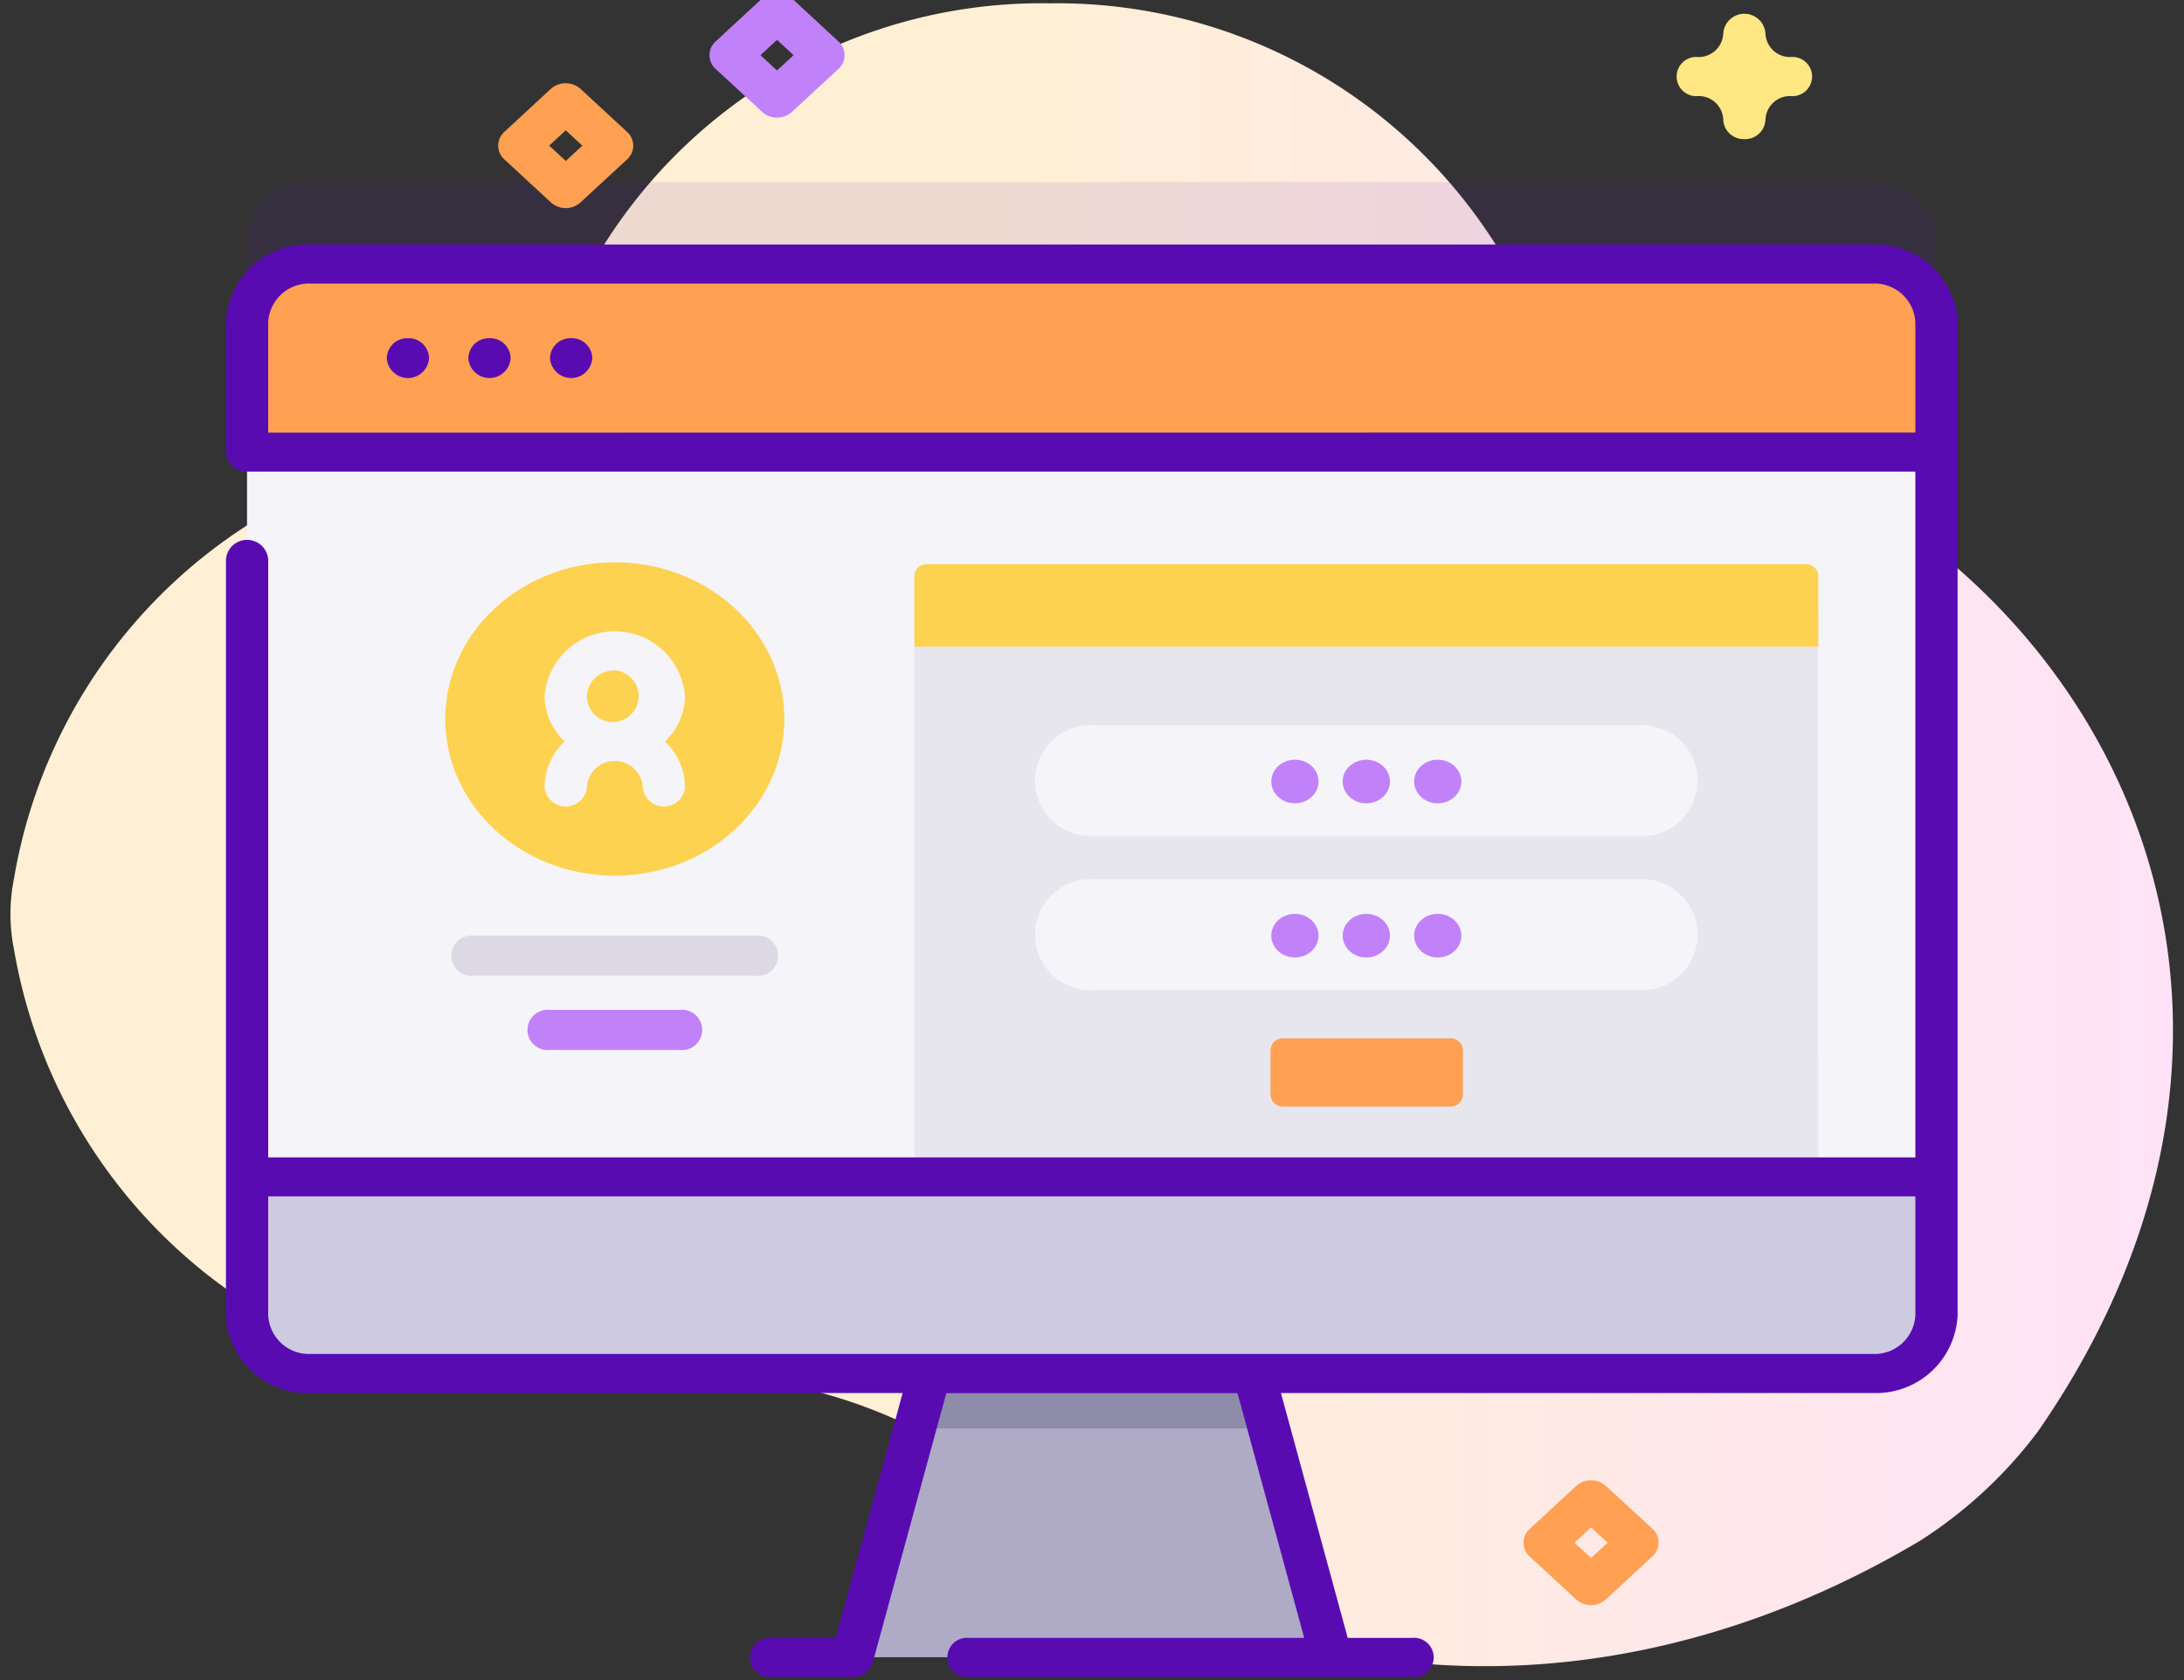 <svg xmlns="http://www.w3.org/2000/svg" xmlns:xlink="http://www.w3.org/1999/xlink" width="65" height="50" viewBox="0 0 65 50">
  <rect x="0" y="0" width="65" height="50" fill="#333333" stroke="none"/>
  <defs>
    <clipPath id="clip-path">
      <rect id="Rectangle_1152" data-name="Rectangle 1152" width="65" height="50" transform="translate(-0.314 0.35)" fill="#fff" stroke="#707070" stroke-width="1"/>
    </clipPath>
    <linearGradient id="linear-gradient" x1="0.421" y1="0.5" x2="1.665" y2="0.5" gradientUnits="objectBoundingBox">
      <stop offset="0.001" stop-color="#fff0d5"/>
      <stop offset="0.511" stop-color="#ffdfff"/>
      <stop offset="1" stop-color="#d9ceff"/>
    </linearGradient>
  </defs>
  <g id="Mask_Group_67" data-name="Mask Group 67" transform="translate(0.314 -0.35)" clip-path="url(#clip-path)">
    <g id="_018-login" data-name="018-login" transform="translate(0 0.135)">
      <path id="Path_974" data-name="Path 974" d="M51.314,18.971a13.357,13.357,0,0,1-7.034-5.62A15.446,15.446,0,0,0,30.928,6.044a15.385,15.385,0,0,0-13.636,7.808,13.662,13.662,0,0,1-7.3,6.245A15.591,15.591,0,0,0,.1,32.106a5.3,5.3,0,0,0,0,2.079A15.69,15.69,0,0,0,18.119,47.039a14.874,14.874,0,0,1,11.812,3.422c6.465,5.563,16.829,7.307,26.89,1.344a13.419,13.419,0,0,0,3.515-3.254c8.669-12.507,2.247-25.522-9.022-29.581Z" transform="translate(0 -5.73)" fill="url(#linear-gradient)"/>
      <path id="Path_975" data-name="Path 975" d="M58.155,14.226V43.759A1.819,1.819,0,0,1,56.27,45.5H9.76a1.819,1.819,0,0,1-1.886-1.742V14.226A1.819,1.819,0,0,1,9.76,12.483H56.27a1.819,1.819,0,0,1,1.886,1.742Z" transform="translate(-0.836 -6.85)" fill="#590bb2" opacity="0.1"/>
      <path id="Path_976" data-name="Path 976" d="M42.282,63.434H28.025L30.876,52.99h8.555Z" transform="translate(-2.974 -13.898)" fill="#afabc6"/>
      <path id="Path_977" data-name="Path 977" d="M40.645,56.626H30.1L31.1,52.99h8.555Z" transform="translate(-3.195 -13.898)" fill="#8e8ca8"/>
      <path id="Path_978" data-name="Path 978" d="M58.155,17.179V46.712a1.819,1.819,0,0,1-1.886,1.742H9.76a1.819,1.819,0,0,1-1.886-1.742V17.179A1.819,1.819,0,0,1,9.76,15.437H56.27A1.819,1.819,0,0,1,58.155,17.179Z" transform="translate(-0.836 -7.364)" fill="#f5f4f9"/>
      <path id="Path_979" data-name="Path 979" d="M56.994,44.483h-26.9V26.6a.364.364,0,0,1,.377-.348H56.616a.364.364,0,0,1,.377.348Z" transform="translate(-3.194 -9.246)" fill="#e8e6ed"/>
      <path id="Path_980" data-name="Path 980" d="M56.994,28.706h-26.9V26.6a.364.364,0,0,1,.377-.348H56.616a.364.364,0,0,1,.377.348Z" transform="translate(-3.194 -9.246)" fill="#fdd250"/>
      <path id="Path_981" data-name="Path 981" d="M58.155,21.032V17.179a1.818,1.818,0,0,0-1.886-1.742H9.76a1.818,1.818,0,0,0-1.886,1.742v3.853Z" transform="translate(-0.836 -7.364)" fill="#ffa052"/>
      <path id="Path_982" data-name="Path 982" d="M7.875,48.323v4.111A1.818,1.818,0,0,0,9.76,54.176H56.27a1.818,1.818,0,0,0,1.886-1.742V48.323Z" transform="translate(-0.836 -13.086)" fill="#cecae0"/>
      <g id="Group_1098" data-name="Group 1098" transform="translate(6.411 7.492)">
        <path id="Path_983" data-name="Path 983" d="M13.156,18.11a.606.606,0,0,0-.629.581v.017a.63.63,0,0,0,1.257,0v-.017A.606.606,0,0,0,13.156,18.11Z" transform="translate(-7.74 -15.321)" fill="#590bb2"/>
        <path id="Path_984" data-name="Path 984" d="M15.873,18.11a.606.606,0,0,0-.629.581v.017a.63.63,0,0,0,1.257,0v-.017A.606.606,0,0,0,15.873,18.11Z" transform="translate(-8.029 -15.321)" fill="#590bb2"/>
        <path id="Path_985" data-name="Path 985" d="M18.591,18.11a.606.606,0,0,0-.629.581v.017a.63.63,0,0,0,1.257,0v-.017A.606.606,0,0,0,18.591,18.11Z" transform="translate(-8.317 -15.321)" fill="#590bb2"/>
        <path id="Path_986" data-name="Path 986" d="M56.195,14.733H9.686a2.427,2.427,0,0,0-2.514,2.323V20.91a.606.606,0,0,0,.629.581H57.452V41.9H8.429V24.109a.63.63,0,0,0-1.257,0V46.59a2.427,2.427,0,0,0,2.514,2.323H27.311L25.322,56.2H23.4a.583.583,0,1,0,0,1.162h2.416a.621.621,0,0,0,.609-.439l2.186-8.006h8.666L39.262,56.2H29.274a.583.583,0,1,0,0,1.162H42.485a.583.583,0,1,0,0-1.162H40.558L38.57,48.913H56.195a2.427,2.427,0,0,0,2.514-2.323V17.057a2.427,2.427,0,0,0-2.514-2.323Zm-47.766,5.6V17.057a1.214,1.214,0,0,1,1.257-1.162H56.195a1.214,1.214,0,0,1,1.257,1.162v3.272ZM56.195,47.751H9.686A1.214,1.214,0,0,1,8.429,46.59V43.06H57.452v3.53A1.214,1.214,0,0,1,56.195,47.751Z" transform="translate(-7.172 -14.733)" fill="#590bb2"/>
      </g>
      <ellipse id="Ellipse_34" data-name="Ellipse 34" cx="5.046" cy="4.663" rx="5.046" ry="4.663" transform="translate(12.938 16.949)" fill="#fdd250"/>
      <path id="Path_987" data-name="Path 987" d="M21.959,30.6a2.095,2.095,0,0,0-4.177,0,1.851,1.851,0,0,0,.6,1.349,1.851,1.851,0,0,0-.6,1.349.63.63,0,0,0,1.257,0,.834.834,0,0,1,1.663,0,.63.63,0,0,0,1.257,0,1.851,1.851,0,0,0-.6-1.349,1.85,1.85,0,0,0,.6-1.349Zm-2.088-.768a.77.77,0,1,1-.831.768A.8.8,0,0,1,19.871,29.837Z" transform="translate(-1.887 -9.667)" fill="#f5f4f9"/>
      <path id="Path_988" data-name="Path 988" d="M52.055,35.35H35.883a1.651,1.651,0,1,1,0-3.293H52.055a1.651,1.651,0,1,1,0,3.293Z" transform="translate(-3.619 -10.256)" fill="#f5f4f9"/>
      <ellipse id="Ellipse_35" data-name="Ellipse 35" cx="0.703" cy="0.649" rx="0.703" ry="0.649" transform="translate(37.522 22.824)" fill="#c182f9"/>
      <ellipse id="Ellipse_36" data-name="Ellipse 36" cx="0.703" cy="0.649" rx="0.703" ry="0.649" transform="translate(39.647 22.824)" fill="#c182f9"/>
      <ellipse id="Ellipse_37" data-name="Ellipse 37" cx="0.703" cy="0.649" rx="0.703" ry="0.649" transform="translate(41.773 22.824)" fill="#c182f9"/>
      <path id="Path_989" data-name="Path 989" d="M52.055,40.9H35.883a1.651,1.651,0,1,1,0-3.293H52.055a1.651,1.651,0,1,1,0,3.293Z" transform="translate(-3.619 -11.222)" fill="#f5f4f9"/>
      <ellipse id="Ellipse_38" data-name="Ellipse 38" cx="0.703" cy="0.649" rx="0.703" ry="0.649" transform="translate(37.522 27.412)" fill="#c182f9"/>
      <ellipse id="Ellipse_39" data-name="Ellipse 39" cx="0.703" cy="0.649" rx="0.703" ry="0.649" transform="translate(39.647 27.412)" fill="#c182f9"/>
      <ellipse id="Ellipse_40" data-name="Ellipse 40" cx="0.703" cy="0.649" rx="0.703" ry="0.649" transform="translate(41.773 27.412)" fill="#c182f9"/>
      <path id="Path_990" data-name="Path 990" d="M47.3,45.365H42.328a.364.364,0,0,1-.377-.348V43.681a.364.364,0,0,1,.377-.348H47.3a.364.364,0,0,1,.377.348v1.336A.364.364,0,0,1,47.3,45.365Z" transform="translate(-4.452 -12.217)" fill="#ffa052"/>
      <path id="Path_991" data-name="Path 991" d="M23.73,40.826H15.36a.6.6,0,1,1,0-1.19h8.37a.6.6,0,1,1,0,1.19Z" transform="translate(-1.562 -11.574)" fill="#ddd9e4"/>
      <path id="Path_992" data-name="Path 992" d="M21.736,43.5H17.892a.6.6,0,1,1,0-1.19h3.845a.6.6,0,1,1,0,1.19Z" transform="translate(-1.83 -12.039)" fill="#c182f9"/>
      <path id="Path_993" data-name="Path 993" d="M52.385,62.973a.654.654,0,0,1-.444-.17l-1.382-1.277a.55.55,0,0,1,0-.821l1.382-1.277a.665.665,0,0,1,.889,0L54.211,60.7a.55.55,0,0,1,0,.821L52.829,62.8A.653.653,0,0,1,52.385,62.973Zm-.493-1.858.493.456.493-.456-.493-.456Z" transform="translate(-5.346 -14.988)" fill="#ffa052"/>
      <path id="Path_994" data-name="Path 994" d="M18.247,12.638a.654.654,0,0,1-.444-.17L16.42,11.191a.55.55,0,0,1,0-.821L17.8,9.093a.665.665,0,0,1,.889,0l1.382,1.277a.55.55,0,0,1,0,.821l-1.382,1.277A.653.653,0,0,1,18.247,12.638Zm-.493-1.858.493.456.493-.456-.493-.456Z" transform="translate(-1.723 -6.231)" fill="#ffa052"/>
      <path id="Path_995" data-name="Path 995" d="M25.282,9.379a.654.654,0,0,1-.444-.17L23.456,7.932a.55.55,0,0,1,0-.821l1.382-1.277a.665.665,0,0,1,.889,0l1.382,1.277a.55.55,0,0,1,0,.821L25.726,9.209A.653.653,0,0,1,25.282,9.379Zm-.493-1.858.493.456.493-.456-.493-.456Z" transform="translate(-2.47 -5.664)" fill="#c182f9"/>
      <path id="Path_996" data-name="Path 996" d="M57.49,10.152a.606.606,0,0,1-.629-.581.73.73,0,0,0-.756-.7.583.583,0,1,1,0-1.162.73.73,0,0,0,.756-.7.63.63,0,0,1,1.257,0,.73.73,0,0,0,.756.7.583.583,0,1,1,0,1.162.73.73,0,0,0-.756.7A.606.606,0,0,1,57.49,10.152Z" transform="translate(-5.888 -5.797)" fill="#ffe783"/>
    </g>
  </g>
</svg>
